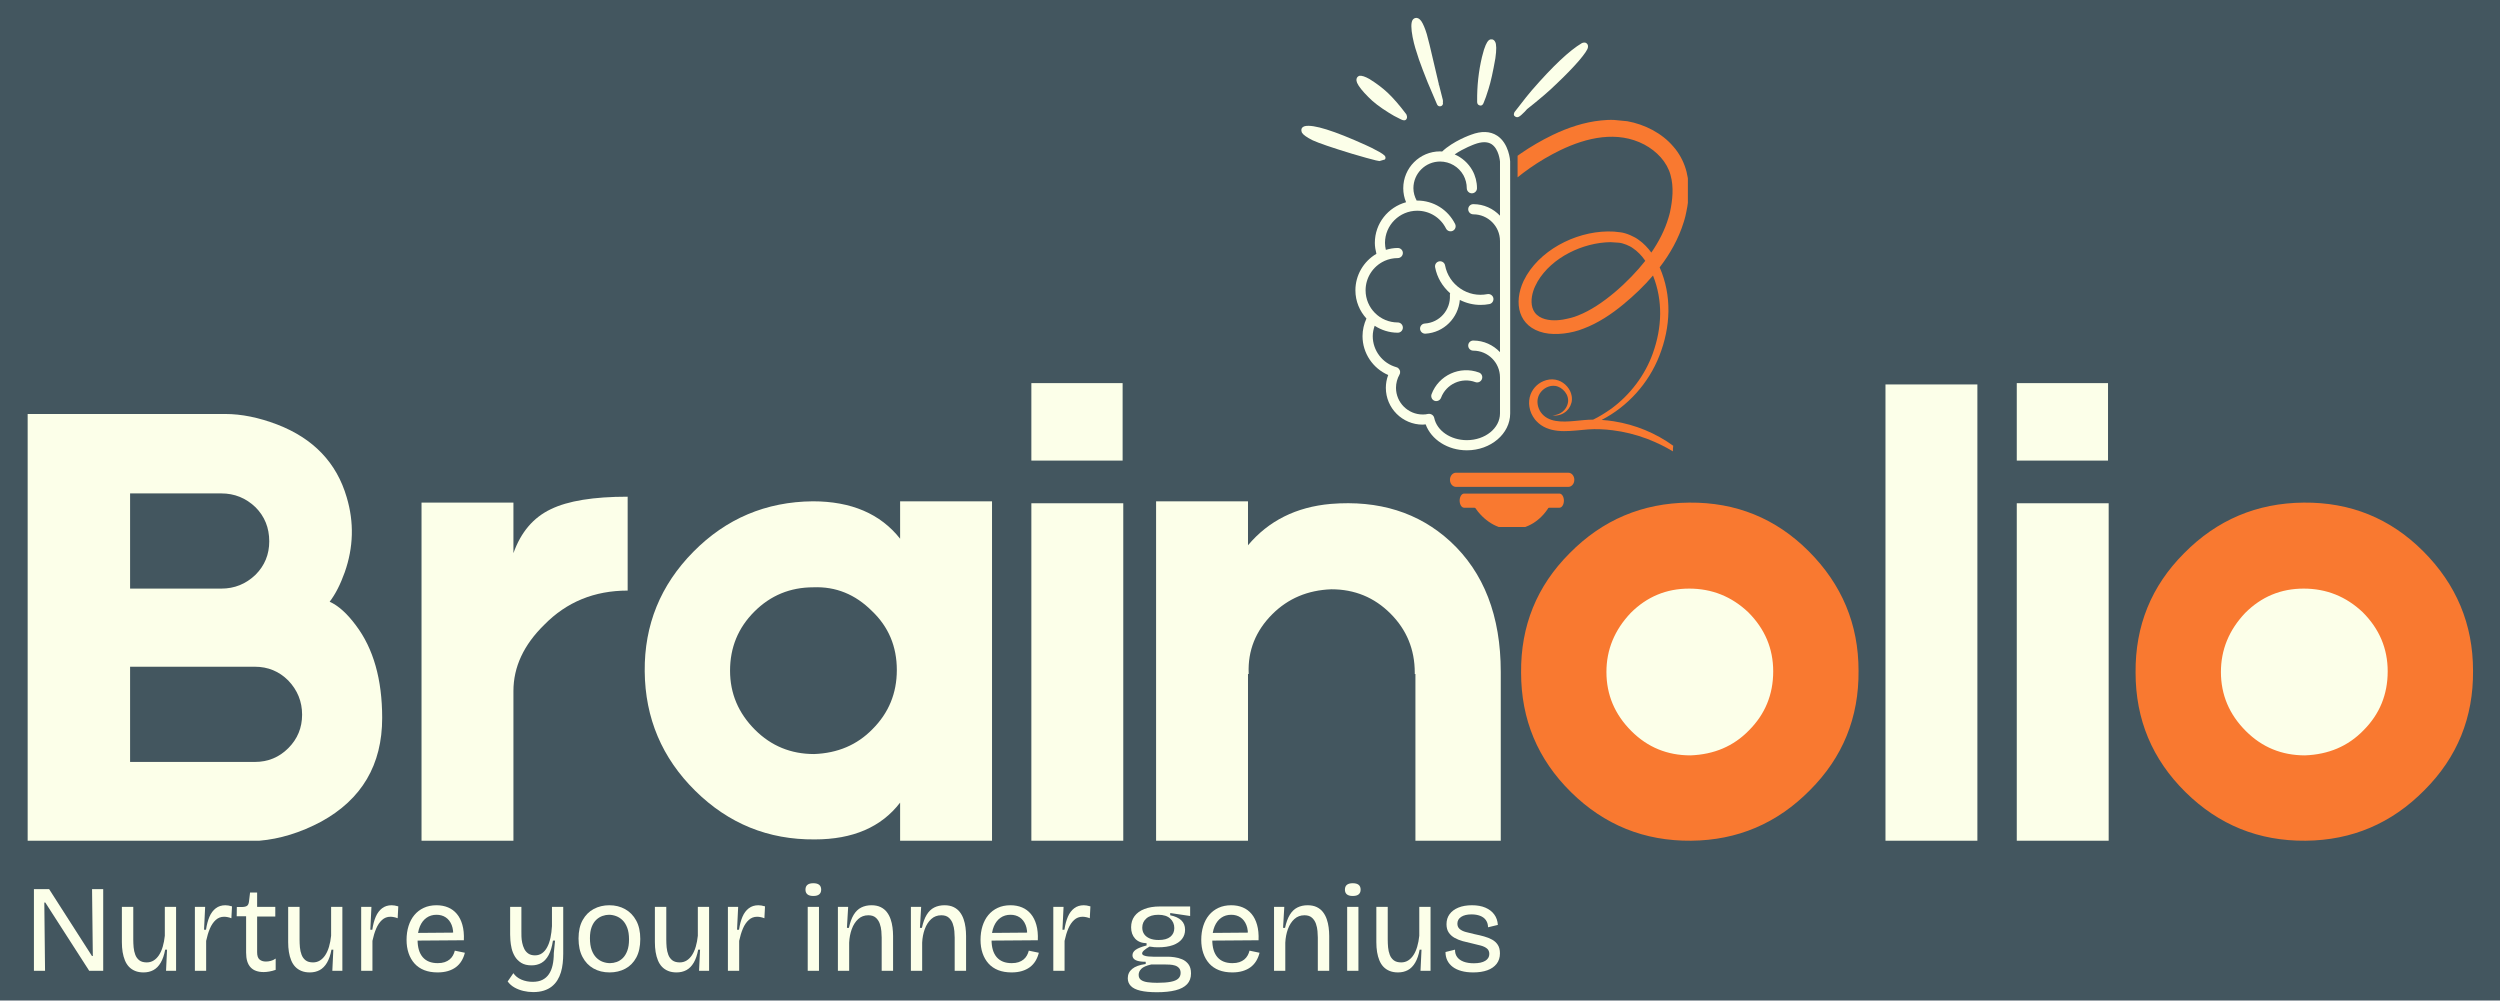 <svg xmlns="http://www.w3.org/2000/svg" xmlns:xlink="http://www.w3.org/1999/xlink" width="1919" zoomAndPan="magnify" viewBox="0 0 1440 576" height="768" preserveAspectRatio="xMidYMid meet" version="1.0"><defs><g/><clipPath id="d9ed7e97e5"><path d="M 907.57 322.281 L 1039.238 322.281 L 1039.238 453.949 L 907.57 453.949 Z M 907.57 322.281 " clip-rule="nonzero"/></clipPath><clipPath id="b7447d20cb"><path d="M 973.402 322.281 C 937.043 322.281 907.57 351.754 907.57 388.113 C 907.57 424.473 937.043 453.949 973.402 453.949 C 1009.762 453.949 1039.238 424.473 1039.238 388.113 C 1039.238 351.754 1009.762 322.281 973.402 322.281 Z M 973.402 322.281 " clip-rule="nonzero"/></clipPath><clipPath id="6840e6ae68"><path d="M 1263.387 322.281 L 1395.055 322.281 L 1395.055 453.949 L 1263.387 453.949 Z M 1263.387 322.281 " clip-rule="nonzero"/></clipPath><clipPath id="97aaf87de1"><path d="M 1329.219 322.281 C 1292.859 322.281 1263.387 351.754 1263.387 388.113 C 1263.387 424.473 1292.859 453.949 1329.219 453.949 C 1365.578 453.949 1395.055 424.473 1395.055 388.113 C 1395.055 351.754 1365.578 322.281 1329.219 322.281 Z M 1329.219 322.281 " clip-rule="nonzero"/></clipPath><clipPath id="b8ac5f6d20"><path d="M 849 291 L 893 291 L 893 303.41 L 849 303.41 Z M 849 291 " clip-rule="nonzero"/></clipPath><clipPath id="28b9c7a8ab"><path d="M 780 75.254 L 870 75.254 L 870 260 L 780 260 Z M 780 75.254 " clip-rule="nonzero"/></clipPath><clipPath id="da2732e7dd"><path d="M 874.129 68 L 972.219 68 L 972.219 260 L 874.129 260 Z M 874.129 68 " clip-rule="nonzero"/></clipPath><clipPath id="56259d0aa4"><path d="M 749 72 L 799 72 L 799 93 L 749 93 Z M 749 72 " clip-rule="nonzero"/></clipPath><clipPath id="6282989201"><path d="M 736.859 33.297 L 903.668 -15.824 L 924.352 54.41 L 757.539 103.531 Z M 736.859 33.297 " clip-rule="nonzero"/></clipPath><clipPath id="3b830ce677"><path d="M 736.859 33.297 L 903.668 -15.824 L 924.352 54.41 L 757.539 103.531 Z M 736.859 33.297 " clip-rule="nonzero"/></clipPath><clipPath id="e1f3e2bb34"><path d="M 781 43 L 811 43 L 811 70 L 781 70 Z M 781 43 " clip-rule="nonzero"/></clipPath><clipPath id="2a14c57efb"><path d="M 736.859 33.297 L 903.668 -15.824 L 924.352 54.41 L 757.539 103.531 Z M 736.859 33.297 " clip-rule="nonzero"/></clipPath><clipPath id="24db48ac3d"><path d="M 736.859 33.297 L 903.668 -15.824 L 924.352 54.41 L 757.539 103.531 Z M 736.859 33.297 " clip-rule="nonzero"/></clipPath><clipPath id="1feb951b71"><path d="M 812 10 L 832 10 L 832 62 L 812 62 Z M 812 10 " clip-rule="nonzero"/></clipPath><clipPath id="86f22ab29a"><path d="M 736.859 33.297 L 903.668 -15.824 L 924.352 54.41 L 757.539 103.531 Z M 736.859 33.297 " clip-rule="nonzero"/></clipPath><clipPath id="ed4962f857"><path d="M 736.859 33.297 L 903.668 -15.824 L 924.352 54.41 L 757.539 103.531 Z M 736.859 33.297 " clip-rule="nonzero"/></clipPath><clipPath id="f101f66d54"><path d="M 814 15 L 825 15 L 825 39 L 814 39 Z M 814 15 " clip-rule="nonzero"/></clipPath><clipPath id="6821ee8878"><path d="M 736.859 33.297 L 903.668 -15.824 L 924.352 54.41 L 757.539 103.531 Z M 736.859 33.297 " clip-rule="nonzero"/></clipPath><clipPath id="9be19f7151"><path d="M 736.859 33.297 L 903.668 -15.824 L 924.352 54.41 L 757.539 103.531 Z M 736.859 33.297 " clip-rule="nonzero"/></clipPath><clipPath id="6a5fc9e5e0"><path d="M 850 22 L 862 22 L 862 61 L 850 61 Z M 850 22 " clip-rule="nonzero"/></clipPath><clipPath id="b073ce49a5"><path d="M 736.859 33.297 L 903.668 -15.824 L 924.352 54.41 L 757.539 103.531 Z M 736.859 33.297 " clip-rule="nonzero"/></clipPath><clipPath id="5705961e01"><path d="M 736.859 33.297 L 903.668 -15.824 L 924.352 54.41 L 757.539 103.531 Z M 736.859 33.297 " clip-rule="nonzero"/></clipPath><clipPath id="4dd04bcc02"><path d="M 871 24 L 915 24 L 915 68 L 871 68 Z M 871 24 " clip-rule="nonzero"/></clipPath><clipPath id="59c9429c5e"><path d="M 736.859 33.297 L 903.668 -15.824 L 924.352 54.41 L 757.539 103.531 Z M 736.859 33.297 " clip-rule="nonzero"/></clipPath><clipPath id="8982e24e94"><path d="M 736.859 33.297 L 903.668 -15.824 L 924.352 54.41 L 757.539 103.531 Z M 736.859 33.297 " clip-rule="nonzero"/></clipPath></defs><rect x="-144" width="1728" fill="#ffffff" y="-57.6" height="691.2" fill-opacity="1"/><rect x="-144" width="1728" fill="#43565f" y="-57.6" height="691.2" fill-opacity="1"/><g clip-path="url(#d9ed7e97e5)"><g clip-path="url(#b7447d20cb)"><path fill="#fcffe9" d="M 907.57 322.281 L 1039.238 322.281 L 1039.238 453.949 L 907.57 453.949 Z M 907.57 322.281 " fill-opacity="1" fill-rule="nonzero"/></g></g><g clip-path="url(#6840e6ae68)"><g clip-path="url(#97aaf87de1)"><path fill="#fcffe9" d="M 1263.387 322.281 L 1395.055 322.281 L 1395.055 453.949 L 1263.387 453.949 Z M 1263.387 322.281 " fill-opacity="1" fill-rule="nonzero"/></g></g><g fill="#fcffe9" fill-opacity="1"><g transform="translate(-6.756, 484.103)"><g><path d="M 196.641 -137.656 C 201.68 -135.383 206.723 -130.844 211.766 -124.031 C 221.848 -110.676 226.891 -92.906 226.891 -70.719 C 226.891 -43.738 215.164 -23.82 191.719 -10.969 C 179.875 -4.664 168.023 -1.008 156.172 0 L 22.688 0 L 22.688 -245.797 L 136.516 -245.797 C 145.836 -245.797 155.797 -243.781 166.391 -239.75 C 187.316 -231.688 200.676 -217.695 206.469 -197.781 C 210.758 -183.406 210.383 -169.035 205.344 -154.672 C 202.82 -147.609 199.922 -141.938 196.641 -137.656 Z M 81.688 -200.047 L 81.688 -145.219 L 134.25 -145.219 C 141.812 -145.219 148.363 -147.863 153.906 -153.156 C 159.195 -158.445 161.844 -164.875 161.844 -172.438 C 161.844 -180.25 159.195 -186.805 153.906 -192.109 C 148.363 -197.398 141.812 -200.047 134.25 -200.047 Z M 180.766 -72.609 C 180.766 -80.172 178.113 -86.723 172.812 -92.266 C 167.52 -97.566 161.094 -100.219 153.531 -100.219 L 81.688 -100.219 L 81.688 -45.375 L 153.531 -45.375 C 161.094 -45.375 167.52 -48.02 172.812 -53.312 C 178.113 -58.613 180.766 -65.047 180.766 -72.609 Z M 180.766 -72.609 "/></g></g></g><g fill="#fcffe9" fill-opacity="1"><g transform="translate(231.455, 484.103)"><g><path d="M 64.281 -165.625 C 68.57 -177.727 75.758 -186.176 85.844 -190.969 C 95.676 -195.758 110.422 -198.156 130.078 -198.156 L 130.078 -144.078 C 110.922 -144.078 94.914 -137.52 82.062 -124.406 C 70.207 -112.812 64.281 -100.082 64.281 -86.219 L 64.281 0 L 11.344 0 L 11.344 -194.75 L 64.281 -194.75 Z M 64.281 -165.625 "/></g></g></g><g fill="#fcffe9" fill-opacity="1"><g transform="translate(367.197, 484.103)"><g><path d="M 151.266 -195.5 L 204.203 -195.5 L 204.203 0 L 151.266 0 L 151.266 -21.938 C 140.422 -7.812 124.035 -0.75 102.109 -0.75 C 75.379 -0.5 52.438 -9.828 33.281 -28.734 C 14.113 -47.648 4.406 -70.594 4.156 -97.562 C 3.906 -124.289 13.234 -147.234 32.141 -166.391 C 51.047 -185.547 73.988 -195.25 100.969 -195.5 C 123.156 -195.5 139.922 -188.316 151.266 -173.953 Z M 135.375 -64.281 C 144.707 -73.613 149.375 -84.961 149.375 -98.328 C 149.375 -111.93 144.582 -123.273 135 -132.359 C 125.414 -141.93 114.195 -146.469 101.344 -145.969 C 87.977 -145.969 76.633 -141.301 67.312 -131.969 C 57.977 -122.645 53.312 -111.301 53.312 -97.938 C 53.312 -84.832 58.102 -73.488 67.688 -63.906 C 77.02 -54.582 88.363 -49.922 101.719 -49.922 C 115.332 -50.422 126.551 -55.207 135.375 -64.281 Z M 135.375 -64.281 "/></g></g></g><g fill="#fcffe9" fill-opacity="1"><g transform="translate(582.722, 484.103)"><g><path d="M 63.906 -263.578 L 63.906 -218.953 L 11.344 -218.953 L 11.344 -263.578 Z M 64.281 -194.375 L 64.281 0 L 11.344 0 L 11.344 -194.375 Z M 64.281 -194.375 "/></g></g></g><g fill="#fcffe9" fill-opacity="1"><g transform="translate(658.344, 484.103)"><g><path d="M 108.156 -194 C 135.883 -196.258 158.828 -189.07 176.984 -172.438 C 196.391 -154.539 206.094 -129.457 206.094 -97.188 L 206.094 0 L 156.938 0 L 156.938 -96.047 L 156.562 -96.047 L 156.562 -96.812 C 156.562 -110.164 151.895 -121.508 142.562 -130.844 C 133.238 -140.164 121.895 -144.828 108.531 -144.828 C 94.914 -144.328 83.57 -139.539 74.5 -130.469 C 64.914 -120.883 60.379 -109.539 60.891 -96.438 L 60.891 -96.047 L 60.5 -96.047 L 60.5 0 L 7.562 0 L 7.562 -195.5 L 60.5 -195.5 L 60.5 -170.172 C 72.352 -184.285 88.238 -192.227 108.156 -194 Z M 108.156 -194 "/></g></g></g><g fill="#f97930" fill-opacity="1"><g transform="translate(871.992, 484.103)"><g><path d="M 100.969 -194.75 C 127.945 -195 150.891 -185.672 169.797 -166.766 C 188.953 -147.609 198.531 -124.664 198.531 -97.938 C 198.781 -70.969 189.453 -48.031 170.547 -29.125 C 151.641 -9.957 128.828 -0.25 102.109 0 C 75.129 0.25 52.062 -9.078 32.906 -27.984 C 13.738 -46.891 4.156 -69.832 4.156 -96.812 C 3.906 -123.781 13.234 -146.719 32.141 -165.625 C 51.047 -184.789 73.988 -194.5 100.969 -194.75 Z M 135.375 -63.531 C 144.707 -72.852 149.375 -84.195 149.375 -97.562 C 149.375 -110.676 144.582 -122.02 135 -131.594 C 125.414 -140.676 114.07 -145.219 100.969 -145.219 C 87.852 -145.219 76.633 -140.551 67.312 -131.219 C 57.977 -121.383 53.312 -110.039 53.312 -97.188 C 53.312 -84.07 58.102 -72.727 67.688 -63.156 C 77.02 -53.82 88.363 -49.156 101.719 -49.156 C 115.332 -49.664 126.551 -54.457 135.375 -63.531 Z M 135.375 -63.531 "/></g></g></g><g fill="#fcffe9" fill-opacity="1"><g transform="translate(1074.692, 484.103)"><g><path d="M 64.281 -262.812 L 64.281 0 L 11.344 0 L 11.344 -262.812 Z M 64.281 -262.812 "/></g></g></g><g fill="#fcffe9" fill-opacity="1"><g transform="translate(1150.315, 484.103)"><g><path d="M 63.906 -263.578 L 63.906 -218.953 L 11.344 -218.953 L 11.344 -263.578 Z M 64.281 -194.375 L 64.281 0 L 11.344 0 L 11.344 -194.375 Z M 64.281 -194.375 "/></g></g></g><g fill="#f97930" fill-opacity="1"><g transform="translate(1225.938, 484.103)"><g><path d="M 100.969 -194.75 C 127.945 -195 150.891 -185.672 169.797 -166.766 C 188.953 -147.609 198.531 -124.664 198.531 -97.938 C 198.781 -70.969 189.453 -48.031 170.547 -29.125 C 151.641 -9.957 128.828 -0.25 102.109 0 C 75.129 0.25 52.062 -9.078 32.906 -27.984 C 13.738 -46.891 4.156 -69.832 4.156 -96.812 C 3.906 -123.781 13.234 -146.719 32.141 -165.625 C 51.047 -184.789 73.988 -194.5 100.969 -194.75 Z M 135.375 -63.531 C 144.707 -72.852 149.375 -84.195 149.375 -97.562 C 149.375 -110.676 144.582 -122.02 135 -131.594 C 125.414 -140.676 114.07 -145.219 100.969 -145.219 C 87.852 -145.219 76.633 -140.551 67.312 -131.219 C 57.977 -121.383 53.312 -110.039 53.312 -97.188 C 53.312 -84.07 58.102 -72.727 67.688 -63.156 C 77.02 -53.82 88.363 -49.156 101.719 -49.156 C 115.332 -49.664 126.551 -54.457 135.375 -63.531 Z M 135.375 -63.531 "/></g></g></g><g clip-path="url(#b8ac5f6d20)"><path fill="#f97930" d="M 892.227 291.871 C 887.508 299.59 879.789 304.738 870.781 304.738 C 862.199 304.738 854.48 299.59 849.332 291.871 Z M 892.227 291.871 " fill-opacity="1" fill-rule="evenodd"/></g><path fill="#f97930" d="M 838.609 272.137 L 903.379 272.137 C 903.832 272.137 904.27 272.242 904.691 272.449 C 905.113 272.656 905.484 272.949 905.805 273.332 C 906.125 273.715 906.375 274.156 906.551 274.652 C 906.723 275.152 906.809 275.672 906.809 276.215 C 906.809 276.754 906.723 277.273 906.551 277.773 C 906.375 278.273 906.125 278.711 905.805 279.094 C 905.484 279.477 905.113 279.77 904.691 279.977 C 904.27 280.184 903.832 280.289 903.379 280.289 L 838.609 280.289 C 838.156 280.289 837.719 280.184 837.297 279.977 C 836.875 279.77 836.504 279.477 836.184 279.094 C 835.863 278.711 835.613 278.273 835.438 277.773 C 835.266 277.273 835.18 276.754 835.18 276.215 C 835.18 275.672 835.266 275.152 835.438 274.652 C 835.613 274.156 835.863 273.715 836.184 273.332 C 836.504 272.949 836.875 272.656 837.297 272.449 C 837.719 272.242 838.156 272.137 838.609 272.137 Z M 838.609 272.137 " fill-opacity="1" fill-rule="evenodd"/><path fill="#f97930" d="M 843.328 284.148 L 898.23 284.148 C 898.574 284.148 898.902 284.254 899.215 284.457 C 899.531 284.664 899.809 284.961 900.051 285.344 C 900.293 285.723 900.477 286.164 900.609 286.664 C 900.738 287.164 900.805 287.684 900.805 288.223 C 900.805 288.766 900.738 289.285 900.609 289.781 C 900.477 290.281 900.293 290.723 900.051 291.105 C 899.809 291.488 899.531 291.781 899.215 291.988 C 898.902 292.195 898.574 292.297 898.23 292.297 L 843.328 292.297 C 842.988 292.297 842.66 292.195 842.344 291.988 C 842.027 291.781 841.75 291.488 841.508 291.105 C 841.266 290.723 841.082 290.281 840.949 289.781 C 840.82 289.285 840.754 288.766 840.754 288.223 C 840.754 287.684 840.82 287.164 840.949 286.664 C 841.082 286.164 841.266 285.723 841.508 285.344 C 841.75 284.961 842.027 284.664 842.344 284.457 C 842.66 284.254 842.988 284.148 843.328 284.148 Z M 843.328 284.148 " fill-opacity="1" fill-rule="evenodd"/><path fill="#fcffe9" d="M 824.578 226.91 C 824.027 228.426 824.785 230.148 826.281 230.703 C 827.801 231.258 829.48 230.457 830.055 228.938 C 833.027 221.043 841.887 217.004 849.824 219.957 C 851.363 220.512 853.023 219.711 853.598 218.191 C 854.172 216.676 853.434 214.992 851.895 214.418 C 840.926 210.359 828.68 215.957 824.578 226.91 Z M 824.578 226.91 " fill-opacity="1" fill-rule="nonzero"/><g clip-path="url(#28b9c7a8ab)"><path fill="#fcffe9" d="M 862.355 78 C 858.336 75.375 853.25 75.211 847.344 77.449 C 846.871 77.59 837.047 81.098 830.672 87.129 C 830.262 87.105 829.891 87.047 829.48 87.047 C 817.77 87.047 808.277 96.562 808.277 108.293 C 808.277 111.082 808.828 113.789 809.895 116.332 C 799.539 119.18 791.91 128.531 791.91 139.77 C 791.91 141.902 792.301 143.996 792.812 146.047 C 785.41 150.395 780.715 158.371 780.715 167.066 C 780.715 173.344 783.133 179.004 787.07 183.328 C 785.637 186.488 784.816 189.934 784.816 193.461 C 784.816 203.285 790.781 212.039 799.602 215.855 C 798.719 218.172 798.246 220.695 798.246 223.219 C 798.246 234.949 807.762 244.441 819.492 244.441 C 820.027 244.441 820.602 244.32 821.176 244.277 C 824.375 253.055 833.871 259.23 844.922 259.23 C 858.664 259.23 869.863 249.691 869.863 238.004 L 869.863 217.25 C 869.863 217.25 869.863 217.25 869.863 217.207 L 869.863 138.684 C 869.863 138.684 869.863 138.684 869.863 138.664 L 869.863 138.645 L 869.84 92.746 C 869.84 92.336 869.207 82.473 862.355 78 Z M 863.996 124.102 C 860.141 120.023 854.684 117.438 848.613 117.438 C 846.996 117.438 845.684 118.75 845.684 120.371 C 845.684 121.969 846.996 123.305 848.613 123.305 C 857.105 123.305 863.996 130.195 863.996 138.684 L 863.996 202.688 C 860.141 198.609 854.684 196.004 848.613 196.004 C 846.996 195.984 845.684 197.297 845.684 198.895 C 845.684 200.535 846.996 201.828 848.613 201.828 C 857.105 201.828 863.996 208.758 863.996 217.207 L 863.996 238.004 C 863.996 246.453 855.465 253.383 844.922 253.383 C 835.594 253.383 827.656 247.969 826.117 240.566 C 825.77 238.988 824.191 238.004 822.609 238.27 C 822.609 238.27 822.59 238.27 822.57 238.27 C 821.566 238.516 820.539 238.598 819.492 238.598 C 811.004 238.598 804.094 231.707 804.094 223.219 C 804.094 220.531 804.809 217.926 806.121 215.609 C 806.203 215.484 806.227 215.32 806.266 215.156 C 806.285 215.074 806.367 215.035 806.43 214.953 C 806.43 214.871 806.43 214.746 806.43 214.625 C 806.449 214.5 806.449 214.379 806.449 214.215 C 806.449 213.969 806.449 213.742 806.43 213.539 C 806.367 213.395 806.328 213.27 806.266 213.168 C 806.184 212.922 806.102 212.758 805.957 212.574 C 805.898 212.43 805.773 212.328 805.672 212.203 C 805.508 212.039 805.344 211.918 805.199 211.754 C 805.117 211.711 805.098 211.672 805.016 211.629 C 804.914 211.547 804.77 211.547 804.625 211.488 C 804.543 211.445 804.461 211.406 804.359 211.363 C 796.301 209.148 790.699 201.785 790.699 193.461 C 790.699 191.41 791.152 189.379 791.809 187.492 C 795.645 189.973 800.195 191.492 805.117 191.492 C 806.719 191.492 808.051 190.18 808.051 188.559 C 808.051 186.918 806.719 185.586 805.117 185.586 C 794.863 185.586 786.578 177.281 786.578 167.047 C 786.578 159.848 790.781 153.285 797.305 150.23 L 797.324 150.23 C 797.367 150.211 797.406 150.168 797.449 150.148 C 799.867 149.062 802.453 148.508 805.117 148.508 C 806.719 148.508 808.051 147.195 808.051 145.574 C 808.051 143.953 806.719 142.684 805.117 142.684 C 802.738 142.684 800.484 143.113 798.246 143.77 C 797.961 142.457 797.754 141.125 797.754 139.77 C 797.754 129.539 806.102 121.23 816.316 121.23 C 823.391 121.23 829.727 125.148 832.906 131.484 C 833.645 132.941 835.387 133.496 836.844 132.777 C 838.277 132.059 838.875 130.316 838.137 128.859 C 833.973 120.535 825.625 115.367 816.316 115.367 C 816.211 115.367 816.129 115.387 816.008 115.387 C 814.84 113.191 814.121 110.793 814.121 108.27 C 814.121 99.781 821.012 92.891 829.5 92.891 C 835.078 92.891 840.227 95.926 842.953 100.805 C 844.184 103.082 844.863 105.668 844.863 108.27 C 844.863 109.871 846.195 111.203 847.793 111.203 C 849.414 111.203 850.746 109.871 850.746 108.27 C 850.746 104.66 849.824 101.094 848.082 97.977 C 845.723 93.793 842.133 90.633 837.891 88.789 C 843.098 85.18 849.188 83.004 849.312 82.945 C 853.477 81.387 856.797 81.363 859.156 82.902 C 863.465 85.711 863.996 92.91 863.996 92.91 Z M 863.996 124.102 " fill-opacity="1" fill-rule="nonzero"/></g><path fill="#fcffe9" d="M 832.352 152.691 C 832.066 151.133 830.527 150.086 828.926 150.395 C 827.328 150.703 826.324 152.238 826.629 153.82 C 827.738 159.703 830.855 164.852 835.285 168.77 C 835.184 169.137 835.121 169.508 835.141 169.898 C 835.633 178.367 829.172 185.688 820.723 186.199 C 819.082 186.281 817.875 187.676 817.957 189.277 C 818.059 190.836 819.352 192.047 820.887 192.047 C 820.93 192.047 820.992 192.047 821.094 192.047 C 831.715 191.41 839.98 182.961 840.863 172.605 C 844.594 174.492 848.656 175.477 852.797 175.477 C 854.5 175.477 856.203 175.332 857.863 175.004 C 859.422 174.715 860.469 173.18 860.184 171.578 C 859.895 170.02 858.297 168.953 856.758 169.262 C 851.262 170.328 845.723 169.18 841.148 166.043 C 836.516 162.902 833.398 158.168 832.352 152.691 Z M 832.352 152.691 " fill-opacity="1" fill-rule="nonzero"/><g clip-path="url(#da2732e7dd)"><path fill="#f97930" d="M 947.266 149.516 C 945.84 147.301 942.871 144.316 940.715 142.93 C 938.754 141.406 934.82 139.828 932.445 139.652 L 927.641 139.332 C 911.781 139.547 893.832 148.062 885.648 162.012 C 884.688 163.859 883.742 165.539 883.148 167.543 C 881.898 171.391 881.512 176.445 884.055 179.879 C 886.918 183.758 892.445 184.57 896.949 184.301 C 897.75 184.211 899.273 184.133 900.113 183.961 C 903.18 183.375 906.191 182.762 909.078 181.516 C 922.961 176.102 938.492 161.789 947.672 150.094 Z M 894.16 239.047 C 895.637 239.012 896.602 238.816 897.938 238.262 C 900.926 236.879 902.77 234.391 903.188 231.445 C 903.336 230.676 903.191 229.199 902.934 228.465 C 902.359 226.305 900.688 224.387 898.82 223.234 C 897.922 222.73 896.961 222.309 895.98 222.16 C 894.43 221.992 893.375 222.031 891.793 222.594 C 889.105 223.574 886.844 225.816 885.988 228.559 C 885.062 231.457 885.773 234.785 887.469 237.27 C 891.645 243.262 899.785 242.98 906.898 242.336 C 910.438 242.039 914.102 241.539 917.66 241.555 C 921.066 239.93 924.516 237.77 928.195 235.195 C 938.977 227.23 947.508 216.031 952.023 203.395 C 957.355 188.559 957.918 173.047 952.125 158.555 C 946.965 164.609 941.254 170.027 935.129 175.098 C 928.266 180.793 920.34 186.062 912 189.16 C 905.402 191.836 896.207 193.094 889.469 191.59 C 874.453 188.234 871.684 174.324 877.598 161.637 L 879.402 158.301 C 889.305 142.016 910.758 132.109 929.664 133.25 L 933.422 133.664 C 936.648 134.031 941.535 136.145 944.078 138.164 C 946.777 140.023 949.219 142.695 951.176 145.336 C 955.469 139.066 958.973 132.328 961.059 125.223 C 961.332 124.191 961.699 123.184 961.898 122.145 C 963.398 115.109 964.195 107.648 962.215 100.621 C 960.176 93.145 954.332 86.98 947.184 83.148 C 931.59 74.914 913.84 79.062 898.645 86.402 C 874.312 98.27 855.066 116.969 841.762 140.391 C 839.809 143.805 837.949 147.309 836.137 150.863 C 833.676 148.441 830.996 146.625 827.891 145.141 C 829.547 141.895 831.273 138.66 833.094 135.449 C 847.281 110.234 868.258 90.195 894.398 77.551 C 903.195 73.34 912.531 70.199 922.273 69.223 C 924.559 68.953 927.512 68.824 929.805 68.949 L 937.316 69.672 C 947.227 71.457 957.25 76.492 963.816 84.246 L 965.078 85.758 C 971.289 93.789 973.344 103.164 972.516 113.312 C 972.371 117.035 971.609 120.695 970.801 124.316 C 970.551 125.531 970.125 126.688 969.793 127.871 C 966.969 137.113 961.879 146.234 955.961 153.844 C 963.113 170.176 962.34 188.129 955.785 204.812 C 949.578 220.684 937.508 234.016 922.527 241.734 C 924.898 241.887 927.254 242.137 929.629 242.523 C 941.938 244.484 953.695 249.289 963.777 256.609 C 963.625 257.672 963.562 258.754 963.594 259.84 C 961.328 258.469 958.969 257.168 956.582 256.012 C 954.062 254.797 951.613 253.734 949.012 252.719 L 948.301 252.453 C 942.078 250.125 935.484 248.508 928.895 247.684 C 924.348 247.098 919.363 246.859 914.777 247.188 C 906.051 247.828 895.383 250.012 887.645 244.711 C 886.695 244.016 885.703 243.25 884.926 242.359 L 884.328 241.684 L 884.102 241.402 C 882.422 239.18 881.402 237.039 880.941 234.188 C 880.551 231.793 880.758 229.309 881.609 227.035 C 883.141 223.051 886.418 220.012 890.605 218.824 C 892.988 218.164 895.344 218.191 897.656 218.996 C 901.461 220.324 904.668 223.973 905.285 227.938 C 905.512 228.973 905.488 230.84 905.152 231.852 C 904.488 234.277 903.125 236.242 900.938 237.645 C 899.648 238.484 898.441 238.895 896.965 239.121 C 896.055 239.289 895.07 239.184 894.164 239.047 Z M 894.16 239.047 " fill-opacity="1" fill-rule="evenodd"/></g><g clip-path="url(#56259d0aa4)"><g clip-path="url(#6282989201)"><g clip-path="url(#3b830ce677)"><path fill="#fcffe9" d="M 751.656 72.5 L 751.586 72.52 C 749.707 73.094 749.152 74.344 749.922 76.266 C 750.613 77.477 752.668 78.941 756.09 80.66 C 759.703 82.32 767.27 84.906 778.789 88.414 C 785.062 90.273 789.625 91.543 792.477 92.223 C 795.07 92.82 796.457 92.992 796.637 92.742 C 797.137 92.688 797.59 92.152 797.996 91.137 C 798.137 90.5 797.973 89.934 797.496 89.438 C 796.922 88.887 796.008 88.238 794.746 87.488 C 790.992 85.445 788.328 84.098 786.754 83.453 C 768.301 75.09 756.602 71.438 751.656 72.5 " fill-opacity="1" fill-rule="nonzero"/></g></g></g><g clip-path="url(#e1f3e2bb34)"><g clip-path="url(#2a14c57efb)"><g clip-path="url(#24db48ac3d)"><path fill="#fcffe9" d="M 782.984 43.504 L 782.949 43.516 C 782.195 43.832 781.707 44.305 781.477 44.926 C 781.32 45.34 781.273 45.812 781.34 46.352 C 781.434 46.887 781.547 47.285 781.68 47.559 C 782.609 49.625 784.766 52.348 788.152 55.727 C 790.867 58.57 794.832 61.609 800.051 64.848 C 801.68 65.93 803.906 67.148 806.738 68.508 C 807.809 69.074 808.664 69.266 809.297 69.094 C 809.891 68.887 810.266 68.414 810.422 67.668 C 810.473 67.34 810.477 67.109 810.434 66.977 L 810.188 66.027 C 810.109 65.816 810.035 65.672 809.973 65.594 C 806.129 60.48 802.559 56.367 799.27 53.25 C 796.363 50.531 792.883 47.906 788.828 45.375 C 786.285 43.934 784.336 43.309 782.984 43.504 " fill-opacity="1" fill-rule="nonzero"/></g></g></g><g clip-path="url(#1feb951b71)"><g clip-path="url(#86f22ab29a)"><g clip-path="url(#ed4962f857)"><path fill="#fcffe9" d="M 817.156 16.863 L 817.238 17.074 C 817.461 17.645 817.695 18.277 817.938 18.977 L 818.094 19.434 L 818.262 19.961 L 818.445 20.59 L 818.652 21.32 L 818.879 22.152 L 819.121 23.09 L 819.387 24.129 L 819.672 25.27 L 819.977 26.512 L 820.289 27.84 C 820.086 27.215 819.879 26.559 819.664 25.875 C 819.508 25.379 819.227 24.477 818.824 23.176 C 818.176 20.84 817.656 18.918 817.262 17.418 L 817.117 16.875 L 817.156 16.863 M 828.594 48.211 L 828.57 48.34 L 828.535 48.465 L 828.492 48.582 L 828.434 48.695 L 828.367 48.801 L 828.293 48.898 L 828.203 48.992 L 828.105 49.082 L 828 49.164 C 828.141 49.039 828.258 48.895 828.352 48.734 C 828.449 48.578 828.516 48.406 828.559 48.223 L 828.594 48.211 M 815.168 10.23 L 815.051 10.266 C 814.188 10.574 813.609 11.176 813.324 12.07 L 813.109 12.887 C 812.996 13.488 812.938 14.199 812.945 15.016 C 812.949 16.652 813.195 18.727 813.672 21.234 C 814.156 23.637 814.676 25.754 815.227 27.578 C 816.57 32.082 817.996 36.25 819.508 40.086 C 819.777 40.789 820.711 43.176 822.312 47.246 L 827.754 60.035 C 828.199 60.922 828.93 61.254 829.938 61.027 C 830.488 60.848 830.871 60.465 831.082 59.883 C 831.164 59.535 831.191 59.32 831.168 59.246 C 831.102 58.809 831.062 58.668 831.055 58.82 C 831.18 58.492 831.188 58.031 831.082 57.438 L 828.602 47.645 L 823.438 25.684 C 822.789 23.016 822.258 20.961 821.84 19.523 C 820.812 16.137 819.75 13.625 818.648 11.988 C 817.523 10.488 816.363 9.902 815.168 10.23 " fill-opacity="1" fill-rule="nonzero"/></g></g></g><g clip-path="url(#f101f66d54)"><g clip-path="url(#6821ee8878)"><g clip-path="url(#9be19f7151)"><path fill="#fcffe9" d="M 816.25 15.566 C 815.34 15.832 814.793 16.773 815.027 17.703 C 815.098 17.984 815.191 18.312 815.309 18.691 L 815.32 18.719 L 816.07 20.965 C 816.281 21.633 816.875 23.441 817.844 26.391 L 817.844 26.395 C 818.02 26.934 818.512 28.48 819.309 31.039 L 819.309 31.043 C 819.441 31.457 819.617 32.016 819.848 32.719 C 820.004 33.227 820.492 34.676 821.312 37.066 C 821.621 37.973 822.586 38.465 823.496 38.199 C 823.52 38.191 823.547 38.184 823.57 38.176 C 824.5 37.855 824.996 36.844 824.676 35.914 C 823.863 33.531 823.383 32.105 823.238 31.641 L 823.23 31.621 C 823.012 30.941 822.836 30.391 822.703 29.977 L 822.707 29.98 C 821.902 27.406 821.406 25.84 821.223 25.277 L 821.223 25.281 C 820.258 22.344 819.668 20.535 819.453 19.859 L 819.445 19.836 L 818.703 17.621 C 818.605 17.312 818.531 17.051 818.477 16.84 C 818.238 15.887 817.273 15.309 816.32 15.547 C 816.297 15.551 816.273 15.559 816.25 15.566 Z M 816.25 15.566 " fill-opacity="1" fill-rule="nonzero"/></g></g></g><g clip-path="url(#6a5fc9e5e0)"><g clip-path="url(#b073ce49a5)"><g clip-path="url(#5705961e01)"><path fill="#fcffe9" d="M 858.418 22.566 L 858.285 22.609 C 857.633 22.879 857.094 23.355 856.672 24.047 C 856.062 24.984 855.426 26.465 854.762 28.48 C 853.855 31.621 853.246 34.047 852.938 35.75 C 852.512 37.82 852.148 39.914 851.852 42.027 L 851.457 45.207 C 851.223 47.34 851.055 49.488 850.953 51.656 L 850.844 54.926 L 850.836 58.734 C 850.863 59.332 851.094 59.82 851.523 60.195 C 852.16 60.613 852.734 60.746 853.246 60.598 C 853.781 60.422 854.199 59.977 854.504 59.254 L 855.898 55.68 C 856.434 54.168 856.941 52.605 857.422 50.992 C 858.676 47.031 859.98 41.184 861.328 33.457 C 861.684 30.992 861.848 28.957 861.828 27.352 C 861.816 26.551 861.754 25.859 861.648 25.273 L 861.453 24.473 C 860.848 22.918 859.836 22.281 858.418 22.566 " fill-opacity="1" fill-rule="nonzero"/></g></g></g><g clip-path="url(#4dd04bcc02)"><g clip-path="url(#59c9429c5e)"><g clip-path="url(#8982e24e94)"><path fill="#fcffe9" d="M 911.711 24.484 L 911.121 24.711 C 903.957 28.957 894.363 38.004 882.332 51.859 L 879.117 55.75 L 872.328 64.457 C 871.848 65.602 871.871 66.352 872.406 66.699 C 873.086 67.34 873.816 67.512 874.594 67.215 C 875.051 67.027 875.582 66.676 876.188 66.152 C 877.77 64.723 878.91 63.562 879.613 62.672 C 886.75 57.059 892.246 52.355 896.105 48.559 C 901.57 43.391 906.039 38.801 909.504 34.793 C 912.762 30.945 914.473 28.41 914.633 27.191 C 914.816 26.203 914.598 25.434 913.969 24.883 C 913.445 24.363 912.691 24.234 911.711 24.484 " fill-opacity="1" fill-rule="nonzero"/></g></g></g><g fill="#fcffe9" fill-opacity="1"><g transform="translate(13.619, 559.04)"><g><path d="M 5.922 0 L 5.922 -47.031 L 14.688 -47.031 L 39.344 -8.547 L 39.844 -8.547 L 39.406 -47.031 L 45.828 -47.031 L 45.828 0 L 37.766 0 L 12.469 -39.344 L 11.906 -39.344 L 12.328 0 Z M 5.922 0 "/></g></g></g><g fill="#fcffe9" fill-opacity="1"><g transform="translate(65.358, 559.04)"><g><path d="M 17.312 0.922 C 15.457 0.922 13.844 0.633 12.469 0.062 C 11.094 -0.5 9.914 -1.289 8.938 -2.312 C 7.969 -3.332 7.188 -4.566 6.594 -6.016 C 6 -7.473 5.555 -9.078 5.266 -10.828 C 4.984 -12.586 4.844 -14.488 4.844 -16.531 L 4.844 -36.844 L 11.406 -36.844 L 11.406 -18.031 C 11.406 -16.562 11.473 -15.051 11.609 -13.5 C 11.754 -11.957 12.078 -10.531 12.578 -9.219 C 13.078 -7.914 13.848 -6.859 14.891 -6.047 C 15.941 -5.242 17.367 -4.844 19.172 -4.844 C 20.641 -4.844 21.969 -5.211 23.156 -5.953 C 24.344 -6.691 25.375 -7.738 26.25 -9.094 C 27.133 -10.445 27.848 -12.062 28.391 -13.938 C 28.941 -15.812 29.336 -17.891 29.578 -20.172 L 29.578 -36.844 L 36.062 -36.844 L 36.062 0 L 30.281 0 L 30.859 -12.188 L 29.781 -12.188 C 29.219 -9.145 28.363 -6.648 27.219 -4.703 C 26.082 -2.754 24.68 -1.328 23.016 -0.422 C 21.359 0.473 19.457 0.922 17.312 0.922 Z M 17.312 0.922 "/></g></g></g><g fill="#fcffe9" fill-opacity="1"><g transform="translate(106.836, 559.04)"><g><path d="M 5.422 0 L 5.422 -36.844 L 11.328 -36.844 L 10.688 -23.656 L 11.828 -23.656 C 12.254 -26.551 12.914 -29.047 13.812 -31.141 C 14.719 -33.234 15.93 -34.859 17.453 -36.016 C 18.973 -37.18 20.805 -37.766 22.953 -37.766 C 23.473 -37.766 24.039 -37.719 24.656 -37.625 C 25.27 -37.531 25.984 -37.363 26.797 -37.125 L 26.438 -30.281 C 25.727 -30.57 25.016 -30.785 24.297 -30.922 C 23.586 -31.066 22.898 -31.141 22.234 -31.141 C 20.379 -31.141 18.773 -30.52 17.422 -29.281 C 16.066 -28.051 14.945 -26.398 14.062 -24.328 C 13.188 -22.266 12.469 -19.906 11.906 -17.25 L 11.906 0 Z M 5.422 0 "/></g></g></g><g fill="#fcffe9" fill-opacity="1"><g transform="translate(134.915, 559.04)"><g><path d="M 16.969 0.719 C 15.301 0.719 13.836 0.488 12.578 0.031 C 11.316 -0.414 10.258 -1.102 9.406 -2.031 C 8.551 -2.957 7.91 -4.117 7.484 -5.516 C 7.055 -6.922 6.844 -8.598 6.844 -10.547 L 6.844 -31.422 L 1.422 -31.422 L 1.5 -36.766 L 4.781 -36.766 C 6.008 -36.816 6.895 -37.055 7.438 -37.484 C 7.988 -37.91 8.336 -38.672 8.484 -39.766 L 9.125 -45.109 L 13.188 -45.109 L 13.188 -36.844 L 23.656 -36.844 L 23.656 -31.281 L 13.188 -31.281 L 13.188 -10.688 C 13.188 -8.695 13.648 -7.305 14.578 -6.516 C 15.504 -5.734 16.727 -5.344 18.25 -5.344 C 19.145 -5.344 20.066 -5.461 21.016 -5.703 C 21.973 -5.941 22.926 -6.395 23.875 -7.062 L 23.875 -0.562 C 22.539 -0.094 21.289 0.234 20.125 0.422 C 18.969 0.617 17.914 0.719 16.969 0.719 Z M 16.969 0.719 "/></g></g></g><g fill="#fcffe9" fill-opacity="1"><g transform="translate(161.141, 559.04)"><g><path d="M 17.312 0.922 C 15.457 0.922 13.844 0.633 12.469 0.062 C 11.094 -0.5 9.914 -1.289 8.938 -2.312 C 7.969 -3.332 7.188 -4.566 6.594 -6.016 C 6 -7.473 5.555 -9.078 5.266 -10.828 C 4.984 -12.586 4.844 -14.488 4.844 -16.531 L 4.844 -36.844 L 11.406 -36.844 L 11.406 -18.031 C 11.406 -16.562 11.473 -15.051 11.609 -13.5 C 11.754 -11.957 12.078 -10.531 12.578 -9.219 C 13.078 -7.914 13.848 -6.859 14.891 -6.047 C 15.941 -5.242 17.367 -4.844 19.172 -4.844 C 20.641 -4.844 21.969 -5.211 23.156 -5.953 C 24.344 -6.691 25.375 -7.738 26.25 -9.094 C 27.133 -10.445 27.848 -12.062 28.391 -13.938 C 28.941 -15.812 29.336 -17.891 29.578 -20.172 L 29.578 -36.844 L 36.062 -36.844 L 36.062 0 L 30.281 0 L 30.859 -12.188 L 29.781 -12.188 C 29.219 -9.145 28.363 -6.648 27.219 -4.703 C 26.082 -2.754 24.68 -1.328 23.016 -0.422 C 21.359 0.473 19.457 0.922 17.312 0.922 Z M 17.312 0.922 "/></g></g></g><g fill="#fcffe9" fill-opacity="1"><g transform="translate(202.618, 559.04)"><g><path d="M 5.422 0 L 5.422 -36.844 L 11.328 -36.844 L 10.688 -23.656 L 11.828 -23.656 C 12.254 -26.551 12.914 -29.047 13.812 -31.141 C 14.719 -33.234 15.93 -34.859 17.453 -36.016 C 18.973 -37.18 20.805 -37.766 22.953 -37.766 C 23.473 -37.766 24.039 -37.719 24.656 -37.625 C 25.27 -37.531 25.984 -37.363 26.797 -37.125 L 26.438 -30.281 C 25.727 -30.57 25.016 -30.785 24.297 -30.922 C 23.586 -31.066 22.898 -31.141 22.234 -31.141 C 20.379 -31.141 18.773 -30.52 17.422 -29.281 C 16.066 -28.051 14.945 -26.398 14.062 -24.328 C 13.188 -22.266 12.469 -19.906 11.906 -17.25 L 11.906 0 Z M 5.422 0 "/></g></g></g><g fill="#fcffe9" fill-opacity="1"><g transform="translate(230.697, 559.04)"><g><path d="M 21.375 0.922 C 18.438 0.922 15.859 0.484 13.641 -0.391 C 11.43 -1.266 9.578 -2.535 8.078 -4.203 C 6.586 -5.867 5.445 -7.852 4.656 -10.156 C 3.875 -12.457 3.484 -15.008 3.484 -17.812 C 3.484 -20.707 3.863 -23.367 4.625 -25.797 C 5.383 -28.223 6.5 -30.328 7.969 -32.109 C 9.445 -33.891 11.254 -35.273 13.391 -36.266 C 15.535 -37.266 17.984 -37.766 20.734 -37.766 C 23.203 -37.766 25.422 -37.348 27.391 -36.516 C 29.367 -35.691 31.055 -34.445 32.453 -32.781 C 33.859 -31.113 34.914 -29.02 35.625 -26.5 C 36.344 -23.988 36.629 -21.023 36.484 -17.609 L 7.625 -17.391 L 7.625 -21.812 L 32.422 -22.016 L 30.281 -19.031 C 30.52 -21.977 30.25 -24.426 29.469 -26.375 C 28.688 -28.32 27.547 -29.789 26.047 -30.781 C 24.547 -31.781 22.773 -32.281 20.734 -32.281 C 18.547 -32.281 16.633 -31.707 15 -30.562 C 13.363 -29.426 12.094 -27.789 11.188 -25.656 C 10.281 -23.52 9.828 -20.93 9.828 -17.891 C 9.828 -13.516 10.812 -10.176 12.781 -7.875 C 14.758 -5.57 17.648 -4.422 21.453 -4.422 C 22.973 -4.422 24.289 -4.609 25.406 -4.984 C 26.52 -5.367 27.469 -5.879 28.25 -6.516 C 29.039 -7.16 29.68 -7.922 30.172 -8.797 C 30.672 -9.68 31.039 -10.617 31.281 -11.609 L 37.062 -10.406 C 36.633 -8.645 35.988 -7.062 35.125 -5.656 C 34.27 -4.258 33.191 -3.07 31.891 -2.094 C 30.586 -1.125 29.055 -0.379 27.297 0.141 C 25.535 0.66 23.562 0.922 21.375 0.922 Z M 21.375 0.922 "/></g></g></g><g fill="#fcffe9" fill-opacity="1"><g transform="translate(270.677, 559.04)"><g/></g><g transform="translate(288.494, 559.04)"><g><path d="M 18.594 12.25 C 16.695 12.25 14.812 12.023 12.938 11.578 C 11.062 11.129 9.348 10.461 7.797 9.578 C 6.254 8.703 4.961 7.551 3.922 6.125 L 7.203 1.359 C 8.297 2.973 9.836 4.207 11.828 5.062 C 13.828 5.914 15.988 6.344 18.312 6.344 C 20.551 6.344 22.426 5.961 23.938 5.203 C 25.457 4.441 26.703 3.348 27.672 1.922 C 28.648 0.492 29.363 -1.238 29.812 -3.281 C 30.27 -5.32 30.5 -7.625 30.5 -10.188 L 31.219 -17.391 L 30 -17.391 C 29.477 -13.922 28.645 -11.141 27.5 -9.047 C 26.363 -6.961 24.973 -5.457 23.328 -4.531 C 21.691 -3.602 19.805 -3.141 17.672 -3.141 C 15.254 -3.141 13.27 -3.625 11.719 -4.594 C 10.176 -5.57 8.961 -6.797 8.078 -8.266 C 7.203 -9.734 6.57 -11.301 6.188 -12.969 C 5.812 -14.633 5.578 -16.176 5.484 -17.594 C 5.391 -19.02 5.344 -20.141 5.344 -20.953 L 5.344 -36.844 L 11.828 -36.844 L 11.828 -22.734 C 11.828 -21.922 11.836 -20.93 11.859 -19.766 C 11.891 -18.609 12.035 -17.398 12.297 -16.141 C 12.555 -14.879 12.957 -13.703 13.5 -12.609 C 14.051 -11.516 14.82 -10.625 15.812 -9.938 C 16.812 -9.25 18.098 -8.906 19.672 -8.906 C 21.234 -8.906 22.598 -9.32 23.766 -10.156 C 24.93 -10.988 25.914 -12.164 26.719 -13.688 C 27.531 -15.207 28.148 -16.988 28.578 -19.031 C 29.004 -21.07 29.289 -23.305 29.438 -25.734 L 29.438 -36.844 L 35.922 -36.844 L 35.922 -9.828 C 35.922 -7.984 35.82 -6.156 35.625 -4.344 C 35.438 -2.539 35.094 -0.812 34.594 0.844 C 34.094 2.508 33.414 4.031 32.562 5.406 C 31.707 6.789 30.641 7.992 29.359 9.016 C 28.078 10.035 26.555 10.828 24.797 11.391 C 23.035 11.961 20.969 12.25 18.594 12.25 Z M 18.594 12.25 "/></g></g></g><g fill="#fcffe9" fill-opacity="1"><g transform="translate(329.757, 559.04)"><g><path d="M 21.375 0.922 C 17.863 0.922 14.766 0.16 12.078 -1.359 C 9.391 -2.879 7.285 -5.086 5.766 -7.984 C 4.242 -10.879 3.484 -14.414 3.484 -18.594 C 3.484 -22.875 4.281 -26.426 5.875 -29.25 C 7.469 -32.082 9.594 -34.207 12.25 -35.625 C 14.914 -37.051 17.91 -37.766 21.234 -37.766 C 24.609 -37.766 27.633 -37.016 30.312 -35.516 C 33 -34.023 35.125 -31.844 36.688 -28.969 C 38.258 -26.094 39.047 -22.539 39.047 -18.312 C 39.047 -14.039 38.273 -10.477 36.734 -7.625 C 35.191 -4.77 33.078 -2.629 30.391 -1.203 C 27.711 0.211 24.707 0.922 21.375 0.922 Z M 21.594 -4.422 C 22.875 -4.422 24.156 -4.645 25.438 -5.094 C 26.719 -5.539 27.895 -6.285 28.969 -7.328 C 30.039 -8.379 30.906 -9.785 31.562 -11.547 C 32.227 -13.305 32.562 -15.488 32.562 -18.094 C 32.562 -20.758 32.219 -22.992 31.531 -24.797 C 30.844 -26.609 29.941 -28.055 28.828 -29.141 C 27.711 -30.234 26.461 -31.031 25.078 -31.531 C 23.703 -32.031 22.348 -32.281 21.016 -32.281 C 19.785 -32.281 18.531 -32.051 17.25 -31.594 C 15.969 -31.145 14.781 -30.41 13.688 -29.391 C 12.594 -28.367 11.711 -26.988 11.047 -25.25 C 10.379 -23.52 10.047 -21.352 10.047 -18.75 C 10.047 -16.082 10.379 -13.832 11.047 -12 C 11.711 -10.176 12.602 -8.707 13.719 -7.594 C 14.832 -6.477 16.078 -5.672 17.453 -5.172 C 18.836 -4.672 20.219 -4.422 21.594 -4.422 Z M 21.594 -4.422 "/></g></g></g><g fill="#fcffe9" fill-opacity="1"><g transform="translate(372.374, 559.04)"><g><path d="M 17.312 0.922 C 15.457 0.922 13.844 0.633 12.469 0.062 C 11.094 -0.5 9.914 -1.289 8.938 -2.312 C 7.969 -3.332 7.188 -4.566 6.594 -6.016 C 6 -7.473 5.555 -9.078 5.266 -10.828 C 4.984 -12.586 4.844 -14.488 4.844 -16.531 L 4.844 -36.844 L 11.406 -36.844 L 11.406 -18.031 C 11.406 -16.562 11.473 -15.051 11.609 -13.5 C 11.754 -11.957 12.078 -10.531 12.578 -9.219 C 13.078 -7.914 13.848 -6.859 14.891 -6.047 C 15.941 -5.242 17.367 -4.844 19.172 -4.844 C 20.641 -4.844 21.969 -5.211 23.156 -5.953 C 24.344 -6.691 25.375 -7.738 26.25 -9.094 C 27.133 -10.445 27.848 -12.062 28.391 -13.938 C 28.941 -15.812 29.336 -17.891 29.578 -20.172 L 29.578 -36.844 L 36.062 -36.844 L 36.062 0 L 30.281 0 L 30.859 -12.188 L 29.781 -12.188 C 29.219 -9.145 28.363 -6.648 27.219 -4.703 C 26.082 -2.754 24.68 -1.328 23.016 -0.422 C 21.359 0.473 19.457 0.922 17.312 0.922 Z M 17.312 0.922 "/></g></g></g><g fill="#fcffe9" fill-opacity="1"><g transform="translate(413.852, 559.04)"><g><path d="M 5.422 0 L 5.422 -36.844 L 11.328 -36.844 L 10.688 -23.656 L 11.828 -23.656 C 12.254 -26.551 12.914 -29.047 13.812 -31.141 C 14.719 -33.234 15.93 -34.859 17.453 -36.016 C 18.973 -37.18 20.805 -37.766 22.953 -37.766 C 23.473 -37.766 24.039 -37.719 24.656 -37.625 C 25.27 -37.531 25.984 -37.363 26.797 -37.125 L 26.438 -30.281 C 25.727 -30.57 25.016 -30.785 24.297 -30.922 C 23.586 -31.066 22.898 -31.141 22.234 -31.141 C 20.379 -31.141 18.773 -30.52 17.422 -29.281 C 16.066 -28.051 14.945 -26.398 14.062 -24.328 C 13.188 -22.266 12.469 -19.906 11.906 -17.25 L 11.906 0 Z M 5.422 0 "/></g></g></g><g fill="#fcffe9" fill-opacity="1"><g transform="translate(441.931, 559.04)"><g/></g><g transform="translate(459.747, 559.04)"><g><path d="M 5.5 0 L 5.5 -36.844 L 11.984 -36.844 L 11.984 0 Z M 8.703 -43.109 C 7.223 -43.109 6.102 -43.414 5.344 -44.031 C 4.582 -44.656 4.203 -45.562 4.203 -46.75 C 4.203 -47.988 4.582 -48.914 5.344 -49.531 C 6.102 -50.145 7.223 -50.453 8.703 -50.453 C 10.223 -50.453 11.359 -50.145 12.109 -49.531 C 12.867 -48.914 13.25 -47.988 13.25 -46.75 C 13.25 -45.562 12.867 -44.656 12.109 -44.031 C 11.359 -43.414 10.223 -43.109 8.703 -43.109 Z M 8.703 -43.109 "/></g></g></g><g fill="#fcffe9" fill-opacity="1"><g transform="translate(477.207, 559.04)"><g><path d="M 5.422 0 L 5.422 -36.844 L 11.328 -36.844 L 10.625 -24.734 L 11.766 -24.734 C 12.422 -27.816 13.332 -30.32 14.5 -32.25 C 15.664 -34.176 17.113 -35.578 18.844 -36.453 C 20.582 -37.328 22.547 -37.766 24.734 -37.766 C 26.816 -37.766 28.582 -37.41 30.031 -36.703 C 31.488 -35.992 32.676 -35.039 33.594 -33.844 C 34.52 -32.656 35.242 -31.301 35.766 -29.781 C 36.297 -28.27 36.664 -26.68 36.875 -25.016 C 37.094 -23.348 37.203 -21.707 37.203 -20.094 L 37.203 0 L 30.641 0 L 30.641 -19.172 C 30.641 -20.211 30.578 -21.445 30.453 -22.875 C 30.336 -24.301 30.039 -25.703 29.562 -27.078 C 29.094 -28.453 28.336 -29.613 27.297 -30.562 C 26.254 -31.52 24.805 -32 22.953 -32 C 20.672 -32 18.734 -31.273 17.141 -29.828 C 15.547 -28.379 14.305 -26.453 13.422 -24.047 C 12.547 -21.648 12.039 -19.023 11.906 -16.172 L 11.906 0 Z M 5.422 0 "/></g></g></g><g fill="#fcffe9" fill-opacity="1"><g transform="translate(519.255, 559.04)"><g><path d="M 5.422 0 L 5.422 -36.844 L 11.328 -36.844 L 10.625 -24.734 L 11.766 -24.734 C 12.422 -27.816 13.332 -30.32 14.5 -32.25 C 15.664 -34.176 17.113 -35.578 18.844 -36.453 C 20.582 -37.328 22.547 -37.766 24.734 -37.766 C 26.816 -37.766 28.582 -37.41 30.031 -36.703 C 31.488 -35.992 32.676 -35.039 33.594 -33.844 C 34.52 -32.656 35.242 -31.301 35.766 -29.781 C 36.297 -28.27 36.664 -26.68 36.875 -25.016 C 37.094 -23.348 37.203 -21.707 37.203 -20.094 L 37.203 0 L 30.641 0 L 30.641 -19.172 C 30.641 -20.211 30.578 -21.445 30.453 -22.875 C 30.336 -24.301 30.039 -25.703 29.562 -27.078 C 29.094 -28.453 28.336 -29.613 27.297 -30.562 C 26.254 -31.52 24.805 -32 22.953 -32 C 20.672 -32 18.734 -31.273 17.141 -29.828 C 15.547 -28.379 14.305 -26.453 13.422 -24.047 C 12.547 -21.648 12.039 -19.023 11.906 -16.172 L 11.906 0 Z M 5.422 0 "/></g></g></g><g fill="#fcffe9" fill-opacity="1"><g transform="translate(561.302, 559.04)"><g><path d="M 21.375 0.922 C 18.438 0.922 15.859 0.484 13.641 -0.391 C 11.43 -1.266 9.578 -2.535 8.078 -4.203 C 6.586 -5.867 5.445 -7.852 4.656 -10.156 C 3.875 -12.457 3.484 -15.008 3.484 -17.812 C 3.484 -20.707 3.863 -23.367 4.625 -25.797 C 5.383 -28.223 6.5 -30.328 7.969 -32.109 C 9.445 -33.891 11.254 -35.273 13.391 -36.266 C 15.535 -37.266 17.984 -37.766 20.734 -37.766 C 23.203 -37.766 25.422 -37.348 27.391 -36.516 C 29.367 -35.691 31.055 -34.445 32.453 -32.781 C 33.859 -31.113 34.914 -29.02 35.625 -26.5 C 36.344 -23.988 36.629 -21.023 36.484 -17.609 L 7.625 -17.391 L 7.625 -21.812 L 32.422 -22.016 L 30.281 -19.031 C 30.52 -21.977 30.25 -24.426 29.469 -26.375 C 28.688 -28.32 27.547 -29.789 26.047 -30.781 C 24.547 -31.781 22.773 -32.281 20.734 -32.281 C 18.547 -32.281 16.633 -31.707 15 -30.562 C 13.363 -29.426 12.094 -27.789 11.188 -25.656 C 10.281 -23.52 9.828 -20.93 9.828 -17.891 C 9.828 -13.516 10.812 -10.176 12.781 -7.875 C 14.758 -5.57 17.648 -4.422 21.453 -4.422 C 22.973 -4.422 24.289 -4.609 25.406 -4.984 C 26.52 -5.367 27.469 -5.879 28.25 -6.516 C 29.039 -7.16 29.68 -7.922 30.172 -8.797 C 30.672 -9.68 31.039 -10.617 31.281 -11.609 L 37.062 -10.406 C 36.633 -8.645 35.988 -7.062 35.125 -5.656 C 34.27 -4.258 33.191 -3.07 31.891 -2.094 C 30.586 -1.125 29.055 -0.379 27.297 0.141 C 25.535 0.66 23.562 0.922 21.375 0.922 Z M 21.375 0.922 "/></g></g></g><g fill="#fcffe9" fill-opacity="1"><g transform="translate(601.282, 559.04)"><g><path d="M 5.422 0 L 5.422 -36.844 L 11.328 -36.844 L 10.688 -23.656 L 11.828 -23.656 C 12.254 -26.551 12.914 -29.047 13.812 -31.141 C 14.719 -33.234 15.93 -34.859 17.453 -36.016 C 18.973 -37.18 20.805 -37.766 22.953 -37.766 C 23.473 -37.766 24.039 -37.719 24.656 -37.625 C 25.27 -37.531 25.984 -37.363 26.797 -37.125 L 26.438 -30.281 C 25.727 -30.57 25.016 -30.785 24.297 -30.922 C 23.586 -31.066 22.898 -31.141 22.234 -31.141 C 20.379 -31.141 18.773 -30.52 17.422 -29.281 C 16.066 -28.051 14.945 -26.398 14.062 -24.328 C 13.188 -22.266 12.469 -19.906 11.906 -17.25 L 11.906 0 Z M 5.422 0 "/></g></g></g><g fill="#fcffe9" fill-opacity="1"><g transform="translate(629.361, 559.04)"><g/></g><g transform="translate(647.178, 559.04)"><g><path d="M 19.234 12.328 C 15.336 12.328 12.145 12.031 9.656 11.438 C 7.164 10.844 5.336 9.938 4.172 8.719 C 3.004 7.508 2.422 6.031 2.422 4.281 C 2.422 2.094 3.266 0.301 4.953 -1.094 C 6.641 -2.5 9.238 -3.441 12.75 -3.922 L 12.75 -5.203 C 10.188 -5.203 8.273 -5.508 7.016 -6.125 C 5.754 -6.75 5.125 -7.676 5.125 -8.906 C 5.125 -10.188 5.754 -11.266 7.016 -12.141 C 8.273 -13.023 10.352 -13.848 13.25 -14.609 L 13.25 -15.891 C 10.352 -15.984 8.145 -16.875 6.625 -18.562 C 5.102 -20.25 4.344 -22.422 4.344 -25.078 C 4.344 -27.555 4.992 -29.688 6.297 -31.469 C 7.609 -33.25 9.5 -34.625 11.969 -35.594 C 14.438 -36.57 17.406 -37.062 20.875 -37.062 L 38.344 -37.062 L 38.344 -31.578 L 26.859 -33.281 L 26.859 -32 C 29.672 -31.426 31.801 -30.453 33.25 -29.078 C 34.695 -27.703 35.422 -25.895 35.422 -23.656 C 35.422 -21.613 34.828 -19.832 33.641 -18.312 C 32.453 -16.789 30.703 -15.613 28.391 -14.781 C 26.086 -13.957 23.273 -13.547 19.953 -13.547 C 19.242 -13.547 18.531 -13.566 17.812 -13.609 C 17.102 -13.66 16.156 -13.781 14.969 -13.969 C 13.633 -13.207 12.586 -12.492 11.828 -11.828 C 11.066 -11.16 10.688 -10.566 10.688 -10.047 C 10.688 -9.523 11.031 -9.117 11.719 -8.828 C 12.406 -8.547 13.258 -8.359 14.281 -8.266 C 15.312 -8.172 16.273 -8.125 17.172 -8.125 L 25.734 -8.125 C 26.68 -8.125 27.879 -8.023 29.328 -7.828 C 30.773 -7.641 32.223 -7.25 33.672 -6.656 C 35.117 -6.062 36.344 -5.113 37.344 -3.812 C 38.344 -2.508 38.844 -0.738 38.844 1.5 C 38.844 4.062 38.082 6.141 36.562 7.734 C 35.039 9.328 32.828 10.488 29.922 11.219 C 27.023 11.957 23.461 12.328 19.234 12.328 Z M 19.391 6.906 C 22.566 6.906 25.148 6.711 27.141 6.328 C 29.141 5.953 30.594 5.336 31.5 4.484 C 32.406 3.629 32.859 2.539 32.859 1.219 C 32.859 0.031 32.547 -0.906 31.922 -1.594 C 31.305 -2.289 30.523 -2.781 29.578 -3.062 C 28.629 -3.344 27.676 -3.508 26.719 -3.562 C 25.77 -3.613 24.941 -3.641 24.234 -3.641 L 15.891 -3.641 C 13.141 -3.016 11.25 -2.18 10.219 -1.141 C 9.195 -0.098 8.688 1.039 8.688 2.281 C 8.688 3.613 9.148 4.609 10.078 5.266 C 11.004 5.93 12.285 6.367 13.922 6.578 C 15.566 6.797 17.391 6.906 19.391 6.906 Z M 20.234 -17.75 C 23.18 -17.75 25.414 -18.363 26.938 -19.594 C 28.457 -20.832 29.219 -22.5 29.219 -24.594 C 29.219 -26.82 28.43 -28.66 26.859 -30.109 C 25.297 -31.555 23.02 -32.281 20.031 -32.281 C 17.082 -32.281 14.801 -31.594 13.188 -30.219 C 11.57 -28.844 10.766 -27.062 10.766 -24.875 C 10.766 -23.445 11.129 -22.195 11.859 -21.125 C 12.598 -20.062 13.664 -19.234 15.062 -18.641 C 16.469 -18.047 18.191 -17.75 20.234 -17.75 Z M 20.234 -17.75 "/></g></g></g><g fill="#fcffe9" fill-opacity="1"><g transform="translate(688.441, 559.04)"><g><path d="M 21.375 0.922 C 18.438 0.922 15.859 0.484 13.641 -0.391 C 11.43 -1.266 9.578 -2.535 8.078 -4.203 C 6.586 -5.867 5.445 -7.852 4.656 -10.156 C 3.875 -12.457 3.484 -15.008 3.484 -17.812 C 3.484 -20.707 3.863 -23.367 4.625 -25.797 C 5.383 -28.223 6.5 -30.328 7.969 -32.109 C 9.445 -33.891 11.254 -35.273 13.391 -36.266 C 15.535 -37.266 17.984 -37.766 20.734 -37.766 C 23.203 -37.766 25.422 -37.348 27.391 -36.516 C 29.367 -35.691 31.055 -34.445 32.453 -32.781 C 33.859 -31.113 34.914 -29.02 35.625 -26.5 C 36.344 -23.988 36.629 -21.023 36.484 -17.609 L 7.625 -17.391 L 7.625 -21.812 L 32.422 -22.016 L 30.281 -19.031 C 30.52 -21.977 30.25 -24.426 29.469 -26.375 C 28.688 -28.32 27.547 -29.789 26.047 -30.781 C 24.547 -31.781 22.773 -32.281 20.734 -32.281 C 18.547 -32.281 16.633 -31.707 15 -30.562 C 13.363 -29.426 12.094 -27.789 11.188 -25.656 C 10.281 -23.52 9.828 -20.93 9.828 -17.891 C 9.828 -13.516 10.812 -10.176 12.781 -7.875 C 14.758 -5.57 17.648 -4.422 21.453 -4.422 C 22.973 -4.422 24.289 -4.609 25.406 -4.984 C 26.52 -5.367 27.469 -5.879 28.25 -6.516 C 29.039 -7.16 29.68 -7.922 30.172 -8.797 C 30.672 -9.68 31.039 -10.617 31.281 -11.609 L 37.062 -10.406 C 36.633 -8.645 35.988 -7.062 35.125 -5.656 C 34.27 -4.258 33.191 -3.07 31.891 -2.094 C 30.586 -1.125 29.055 -0.379 27.297 0.141 C 25.535 0.66 23.562 0.922 21.375 0.922 Z M 21.375 0.922 "/></g></g></g><g fill="#fcffe9" fill-opacity="1"><g transform="translate(728.422, 559.04)"><g><path d="M 5.422 0 L 5.422 -36.844 L 11.328 -36.844 L 10.625 -24.734 L 11.766 -24.734 C 12.422 -27.816 13.332 -30.32 14.5 -32.25 C 15.664 -34.176 17.113 -35.578 18.844 -36.453 C 20.582 -37.328 22.547 -37.766 24.734 -37.766 C 26.816 -37.766 28.582 -37.41 30.031 -36.703 C 31.488 -35.992 32.676 -35.039 33.594 -33.844 C 34.52 -32.656 35.242 -31.301 35.766 -29.781 C 36.297 -28.27 36.664 -26.68 36.875 -25.016 C 37.094 -23.348 37.203 -21.707 37.203 -20.094 L 37.203 0 L 30.641 0 L 30.641 -19.172 C 30.641 -20.211 30.578 -21.445 30.453 -22.875 C 30.336 -24.301 30.039 -25.703 29.562 -27.078 C 29.094 -28.453 28.336 -29.613 27.297 -30.562 C 26.254 -31.52 24.805 -32 22.953 -32 C 20.672 -32 18.734 -31.273 17.141 -29.828 C 15.547 -28.379 14.305 -26.453 13.422 -24.047 C 12.547 -21.648 12.039 -19.023 11.906 -16.172 L 11.906 0 Z M 5.422 0 "/></g></g></g><g fill="#fcffe9" fill-opacity="1"><g transform="translate(770.469, 559.04)"><g><path d="M 5.5 0 L 5.5 -36.844 L 11.984 -36.844 L 11.984 0 Z M 8.703 -43.109 C 7.223 -43.109 6.102 -43.414 5.344 -44.031 C 4.582 -44.656 4.203 -45.562 4.203 -46.75 C 4.203 -47.988 4.582 -48.914 5.344 -49.531 C 6.102 -50.145 7.223 -50.453 8.703 -50.453 C 10.223 -50.453 11.359 -50.145 12.109 -49.531 C 12.867 -48.914 13.25 -47.988 13.25 -46.75 C 13.25 -45.562 12.867 -44.656 12.109 -44.031 C 11.359 -43.414 10.223 -43.109 8.703 -43.109 Z M 8.703 -43.109 "/></g></g></g><g fill="#fcffe9" fill-opacity="1"><g transform="translate(787.929, 559.04)"><g><path d="M 17.312 0.922 C 15.457 0.922 13.844 0.633 12.469 0.062 C 11.094 -0.5 9.914 -1.289 8.938 -2.312 C 7.969 -3.332 7.188 -4.566 6.594 -6.016 C 6 -7.473 5.555 -9.078 5.266 -10.828 C 4.984 -12.586 4.844 -14.488 4.844 -16.531 L 4.844 -36.844 L 11.406 -36.844 L 11.406 -18.031 C 11.406 -16.562 11.473 -15.051 11.609 -13.5 C 11.754 -11.957 12.078 -10.531 12.578 -9.219 C 13.078 -7.914 13.848 -6.859 14.891 -6.047 C 15.941 -5.242 17.367 -4.844 19.172 -4.844 C 20.641 -4.844 21.969 -5.211 23.156 -5.953 C 24.344 -6.691 25.375 -7.738 26.25 -9.094 C 27.133 -10.445 27.848 -12.062 28.391 -13.938 C 28.941 -15.812 29.336 -17.891 29.578 -20.172 L 29.578 -36.844 L 36.062 -36.844 L 36.062 0 L 30.281 0 L 30.859 -12.188 L 29.781 -12.188 C 29.219 -9.145 28.363 -6.648 27.219 -4.703 C 26.082 -2.754 24.68 -1.328 23.016 -0.422 C 21.359 0.473 19.457 0.922 17.312 0.922 Z M 17.312 0.922 "/></g></g></g><g fill="#fcffe9" fill-opacity="1"><g transform="translate(829.406, 559.04)"><g><path d="M 19.172 0.922 C 16.609 0.922 14.336 0.645 12.359 0.094 C 10.391 -0.445 8.727 -1.227 7.375 -2.25 C 6.02 -3.27 4.984 -4.504 4.266 -5.953 C 3.555 -7.398 3.203 -9.023 3.203 -10.828 L 8.688 -12.188 C 8.645 -10.52 9.051 -9.102 9.906 -7.938 C 10.758 -6.781 12.004 -5.891 13.641 -5.266 C 15.285 -4.648 17.25 -4.344 19.531 -4.344 C 22.375 -4.344 24.566 -4.816 26.109 -5.766 C 27.66 -6.723 28.438 -8.031 28.438 -9.688 C 28.438 -11.02 28.008 -12.051 27.156 -12.781 C 26.301 -13.52 25.113 -14.102 23.594 -14.531 C 22.07 -14.957 20.312 -15.391 18.312 -15.828 C 16.551 -16.203 14.816 -16.625 13.109 -17.094 C 11.398 -17.57 9.844 -18.203 8.438 -18.984 C 7.039 -19.773 5.914 -20.797 5.062 -22.047 C 4.207 -23.305 3.781 -24.91 3.781 -26.859 C 3.781 -29.098 4.375 -31.023 5.562 -32.641 C 6.75 -34.254 8.43 -35.508 10.609 -36.406 C 12.797 -37.312 15.41 -37.766 18.453 -37.766 C 21.453 -37.766 24.031 -37.301 26.188 -36.375 C 28.352 -35.445 30.051 -34.141 31.281 -32.453 C 32.52 -30.773 33.211 -28.77 33.359 -26.438 L 27.719 -25.078 C 27.676 -26.703 27.258 -28.07 26.469 -29.188 C 25.688 -30.301 24.582 -31.129 23.156 -31.672 C 21.727 -32.223 20.066 -32.5 18.172 -32.5 C 15.648 -32.5 13.664 -32.02 12.219 -31.062 C 10.77 -30.113 10.047 -28.812 10.047 -27.156 C 10.047 -25.875 10.484 -24.852 11.359 -24.094 C 12.242 -23.332 13.43 -22.75 14.922 -22.344 C 16.422 -21.938 18.125 -21.52 20.031 -21.094 C 21.883 -20.719 23.676 -20.289 25.406 -19.812 C 27.133 -19.332 28.688 -18.711 30.062 -17.953 C 31.445 -17.191 32.539 -16.18 33.344 -14.922 C 34.156 -13.672 34.562 -12.047 34.562 -10.047 C 34.562 -7.672 33.922 -5.66 32.641 -4.016 C 31.359 -2.379 29.578 -1.145 27.297 -0.312 C 25.016 0.508 22.305 0.922 19.172 0.922 Z M 19.172 0.922 "/></g></g></g></svg>